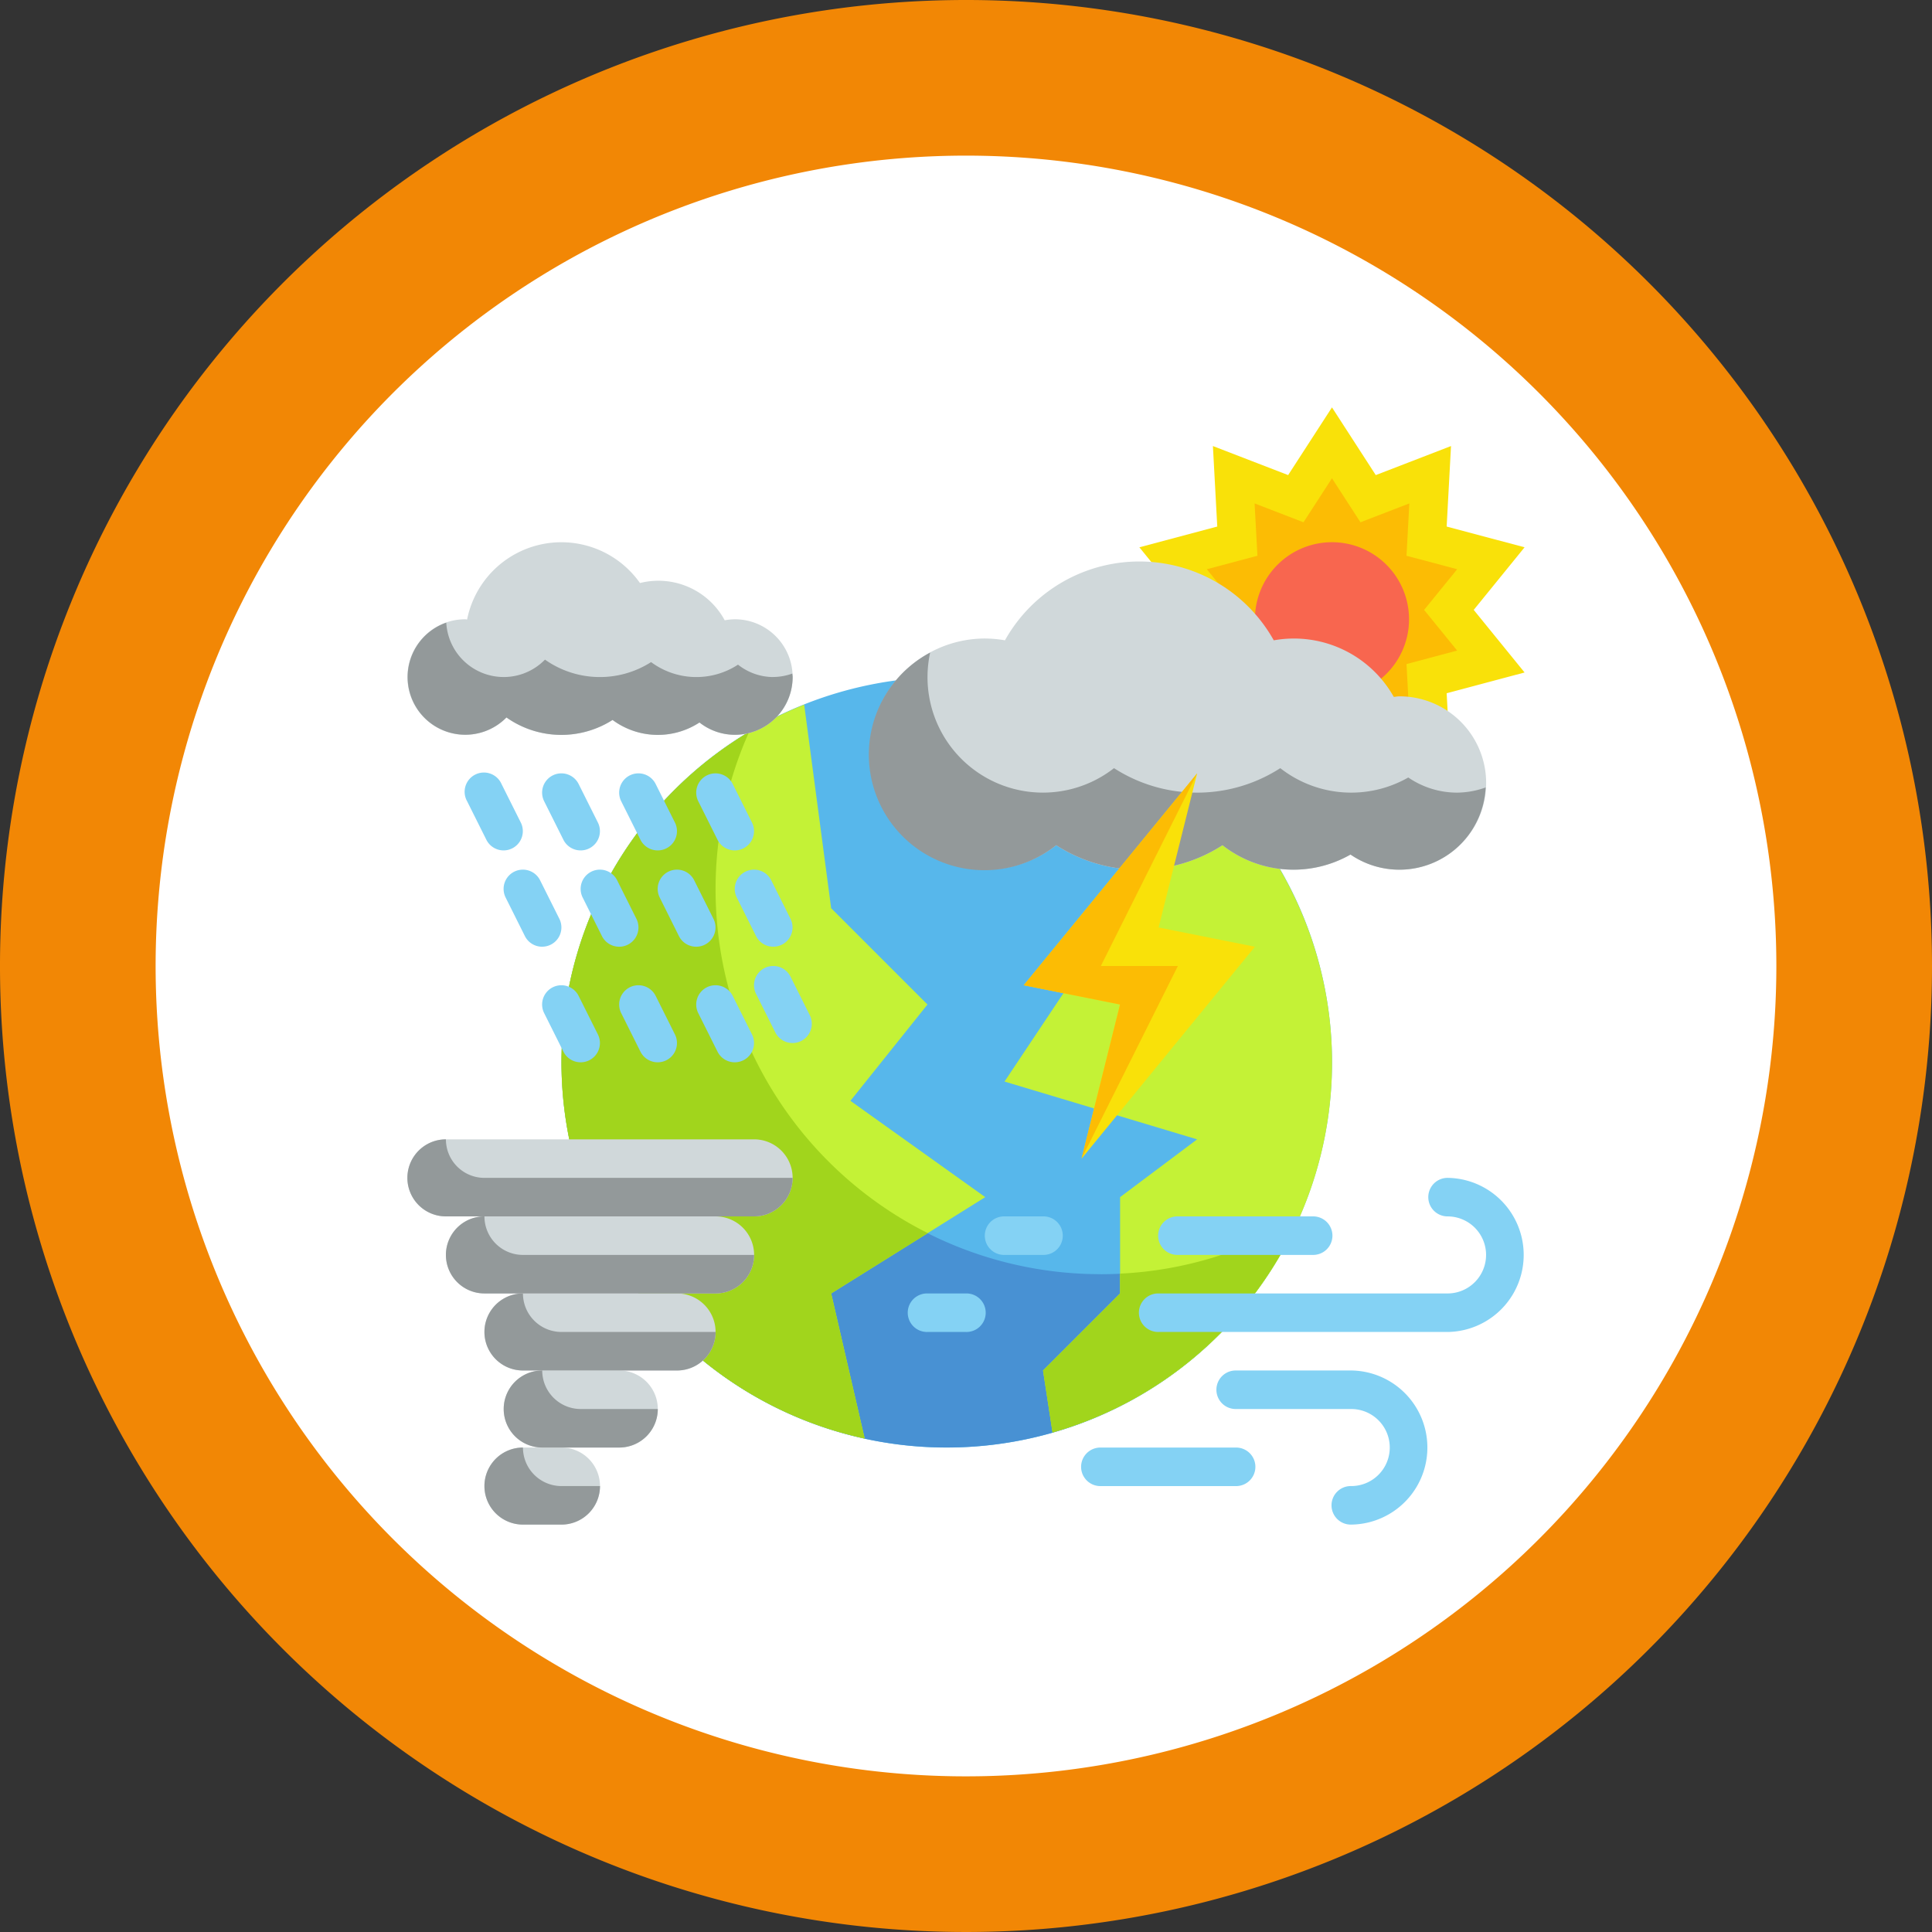 <svg id="Grupo_54439" data-name="Grupo 54439" xmlns="http://www.w3.org/2000/svg" xmlns:xlink="http://www.w3.org/1999/xlink" width="177.588" height="177.588" viewBox="0 0 177.588 177.588">
  <rect x="0" y="0" width="177.588" height="177.588" fill="#333333" stroke="none"/>
  <defs>
    <clipPath id="clip-path">
      <rect id="Rectángulo_5482" data-name="Rectángulo 5482" width="177.588" height="177.588" fill="none"/>
    </clipPath>
  </defs>
  <g id="Grupo_54439-2" data-name="Grupo 54439" clip-path="url(#clip-path)">
    <path id="Trazado_147158" data-name="Trazado 147158" d="M177.588,88.794A88.794,88.794,0,1,1,88.794,0a88.793,88.793,0,0,1,88.794,88.794" fill="#f28705"/>
    <path id="Trazado_147159" data-name="Trazado 147159" d="M163.281,88.793A74.488,74.488,0,1,1,88.793,14.305a74.487,74.487,0,0,1,74.488,74.488Z" fill="#fff"/>
    <path id="Trazado_147160" data-name="Trazado 147160" d="M87.023,62.234A35.412,35.412,0,1,1,51.612,97.645,35.411,35.411,0,0,1,87.023,62.234" fill="#57b7eb"/>
    <path id="Trazado_147161" data-name="Trazado 147161" d="M101.187,117.122a35.374,35.374,0,0,1-32.318-49.84,35.39,35.39,0,1,0,50.472,44.8,35.2,35.2,0,0,1-18.154,5.044" fill="#4891d3"/>
    <path id="Trazado_147162" data-name="Trazado 147162" d="M110.908,71.556,92.335,99.416l17.705,5.312-7.082,5.311v8.853l-7.082,7.082.876,5.7a35.346,35.346,0,0,0,14.165-60.114Z" fill="#c4f236"/>
    <path id="Trazado_147163" data-name="Trazado 147163" d="M51.611,97.646a35.412,35.412,0,0,0,27.868,34.586L76.4,118.893l14.164-8.853-12.394-8.853,7.083-8.853L76.4,83.481,73.92,64.772A35.4,35.4,0,0,0,51.611,97.646" fill="#c4f236"/>
    <path id="Trazado_147164" data-name="Trazado 147164" d="M119.353,112.093a35.482,35.482,0,0,1-22.61,19.582l-.868-5.7,7.083-7.082v-1.823A34.832,34.832,0,0,0,119.353,112.093Z" fill="#a1d51c"/>
    <path id="Trazado_147165" data-name="Trazado 147165" d="M76.4,118.892l3.081,13.332A35.373,35.373,0,0,1,68.856,67.281a35.39,35.39,0,0,0,16.431,46.07Z" fill="#a1d51c"/>
    <path id="Trazado_147166" data-name="Trazado 147166" d="M122.434,37.447l4.026,6.224L133.376,41l-.4,7.4,7.162,1.907-4.675,5.754,4.675,5.753-7.162,1.907.4,7.4-6.916-2.667-4.026,6.222-4.026-6.222-6.916,2.667.4-7.4-7.162-1.907,4.675-5.753-4.675-5.754L111.89,48.4l-.4-7.4,6.916,2.669Z" fill="#f9e109"/>
    <path id="Trazado_147167" data-name="Trazado 147167" d="M119.815,64.118l-4.494,1.733.262-4.81-4.656-1.24,3.038-3.737-3.038-3.74,4.656-1.239-.262-4.811,4.494,1.734,2.619-4.044,2.618,4.044,4.494-1.734-.262,4.811,4.657,1.239-3.039,3.74,3.039,3.737-4.657,1.24.262,4.81-4.494-1.733-2.618,4.044Z" fill="#fcbc04"/>
    <path id="Trazado_147168" data-name="Trazado 147168" d="M122.434,49.84a7.083,7.083,0,1,1-7.082,7.083,7.083,7.083,0,0,1,7.082-7.083" fill="#f8664f"/>
    <path id="Trazado_147169" data-name="Trazado 147169" d="M90.564,58.693a10.669,10.669,0,0,1,1.81.165,14.156,14.156,0,0,1,24.71,0,10.533,10.533,0,0,1,11.032,5.2c.177-.011.338-.051.515-.051a7.968,7.968,0,1,1-4.494,14.543,10.576,10.576,0,0,1-11.767-.859,14.1,14.1,0,0,1-15.283,0,10.624,10.624,0,1,1-6.523-19" fill="#d0d8da"/>
    <path id="Trazado_147170" data-name="Trazado 147170" d="M133.943,72.858a7.933,7.933,0,0,1-4.494-1.392,10.578,10.578,0,0,1-11.767-.858,14.1,14.1,0,0,1-15.283,0A10.611,10.611,0,0,1,85.5,59.984,10.624,10.624,0,1,0,97.087,77.69a14.1,14.1,0,0,0,15.283,0,10.58,10.58,0,0,0,11.768.859,7.939,7.939,0,0,0,12.42-6.166,7.912,7.912,0,0,1-2.615.475" fill="#93999a"/>
    <path id="Trazado_147171" data-name="Trazado 147171" d="M106.5,85.252l3.541-14.165L94.1,90.564l8.853,1.77L99.417,106.5l15.935-19.476Z" fill="#f9e109"/>
    <path id="Trazado_147172" data-name="Trazado 147172" d="M108.27,88.793h-7.082l8.853-17.706L94.1,90.564l8.853,1.77L99.417,106.5Z" fill="#fcbc04"/>
    <path id="Trazado_147173" data-name="Trazado 147173" d="M44.529,111.81H65.776a3.541,3.541,0,1,1,0,7.082H44.529a3.541,3.541,0,0,1,0-7.082" fill="#d0d8da"/>
    <path id="Trazado_147174" data-name="Trazado 147174" d="M40.988,104.728H69.317a3.541,3.541,0,1,1,0,7.082H40.988a3.541,3.541,0,0,1,0-7.082" fill="#d0d8da"/>
    <path id="Trazado_147175" data-name="Trazado 147175" d="M48.07,118.892H62.235a3.541,3.541,0,1,1,0,7.082H48.07a3.541,3.541,0,0,1,0-7.082" fill="#d0d8da"/>
    <path id="Trazado_147176" data-name="Trazado 147176" d="M49.841,125.975h7.082a3.541,3.541,0,0,1,0,7.082H49.841a3.541,3.541,0,0,1,0-7.082" fill="#d0d8da"/>
    <path id="Trazado_147177" data-name="Trazado 147177" d="M48.07,133.057h3.541a3.541,3.541,0,0,1,0,7.082H48.07a3.541,3.541,0,0,1,0-7.082" fill="#d0d8da"/>
    <path id="Trazado_147178" data-name="Trazado 147178" d="M44.529,111.81a3.541,3.541,0,0,0,0,7.082H65.776a3.541,3.541,0,0,0,3.541-3.541H48.07a3.541,3.541,0,0,1-3.541-3.541" fill="#93999a"/>
    <path id="Trazado_147179" data-name="Trazado 147179" d="M40.988,104.728a3.541,3.541,0,0,0,0,7.082H69.317a3.541,3.541,0,0,0,3.541-3.541H44.529a3.541,3.541,0,0,1-3.541-3.541" fill="#93999a"/>
    <path id="Trazado_147180" data-name="Trazado 147180" d="M48.07,118.892a3.541,3.541,0,0,0,0,7.082H62.235a3.541,3.541,0,0,0,3.541-3.541H51.611a3.541,3.541,0,0,1-3.541-3.541" fill="#93999a"/>
    <path id="Trazado_147181" data-name="Trazado 147181" d="M49.841,125.975a3.541,3.541,0,0,0,0,7.082h7.082a3.541,3.541,0,0,0,3.541-3.541H53.382a3.541,3.541,0,0,1-3.541-3.541" fill="#93999a"/>
    <path id="Trazado_147182" data-name="Trazado 147182" d="M48.07,133.057a3.541,3.541,0,0,0,0,7.082h3.541a3.541,3.541,0,0,0,3.541-3.541H51.611a3.541,3.541,0,0,1-3.541-3.541" fill="#93999a"/>
    <path id="Trazado_147183" data-name="Trazado 147183" d="M67.547,56.923a5.382,5.382,0,0,0-.931.094,6.933,6.933,0,0,0-7.791-3.426,8.837,8.837,0,0,0-15.889,3.35c-.06,0-.117-.018-.177-.018a5.311,5.311,0,1,0,3.794,9.03,8.748,8.748,0,0,0,9.753.228,6.992,6.992,0,0,0,7.99.234,5.248,5.248,0,0,0,3.251,1.131,5.311,5.311,0,1,0,0-10.623" fill="#d0d8da"/>
    <path id="Trazado_147184" data-name="Trazado 147184" d="M71.088,62.234a5.247,5.247,0,0,1-3.251-1.14,6.992,6.992,0,0,1-7.99-.234,8.748,8.748,0,0,1-9.753-.228,5.291,5.291,0,0,1-9.074-3.4,5.3,5.3,0,1,0,5.533,8.715,8.748,8.748,0,0,0,9.753.229,6.994,6.994,0,0,0,7.99.233,5.249,5.249,0,0,0,3.251,1.132,5.312,5.312,0,0,0,5.312-5.312c0-.108-.025-.209-.032-.315a5.267,5.267,0,0,1-1.739.315" fill="#93999a"/>
    <path id="Trazado_147185" data-name="Trazado 147185" d="M133.057,122.434H106.5a1.771,1.771,0,1,1,0-3.541h26.558a3.541,3.541,0,1,0,0-7.082,1.771,1.771,0,1,1,0-3.542,7.083,7.083,0,0,1,0,14.165" fill="#84d2f4"/>
    <path id="Trazado_147186" data-name="Trazado 147186" d="M113.581,136.6H101.187a1.771,1.771,0,1,1,0-3.541h12.394a1.771,1.771,0,1,1,0,3.541" fill="#84d2f4"/>
    <path id="Trazado_147187" data-name="Trazado 147187" d="M120.663,115.351H108.269a1.771,1.771,0,1,1,0-3.541h12.394a1.771,1.771,0,1,1,0,3.541" fill="#84d2f4"/>
    <path id="Trazado_147188" data-name="Trazado 147188" d="M124.205,140.139a1.771,1.771,0,1,1,0-3.541,3.541,3.541,0,0,0,0-7.082H113.582a1.771,1.771,0,0,1,0-3.542h10.623a7.083,7.083,0,0,1,0,14.165" fill="#84d2f4"/>
    <path id="Trazado_147189" data-name="Trazado 147189" d="M88.793,122.434H85.252a1.771,1.771,0,1,1,0-3.541h3.541a1.771,1.771,0,1,1,0,3.541" fill="#84d2f4"/>
    <path id="Trazado_147190" data-name="Trazado 147190" d="M95.876,115.351H92.335a1.771,1.771,0,1,1,0-3.541h3.541a1.771,1.771,0,1,1,0,3.541" fill="#84d2f4"/>
    <path id="Trazado_147191" data-name="Trazado 147191" d="M46.3,78.169a1.77,1.77,0,0,1-1.594-.979l-1.77-3.541A1.771,1.771,0,1,1,46.1,72.066l1.771,3.541A1.771,1.771,0,0,1,46.3,78.169Z" fill="#84d2f4"/>
    <path id="Trazado_147192" data-name="Trazado 147192" d="M53.382,78.169a1.77,1.77,0,0,1-1.594-.979l-1.77-3.541a1.771,1.771,0,0,1,3.169-1.583l1.771,3.541a1.771,1.771,0,0,1-1.576,2.562Z" fill="#84d2f4"/>
    <path id="Trazado_147193" data-name="Trazado 147193" d="M60.464,78.169a1.77,1.77,0,0,1-1.594-.979L57.1,73.649a1.771,1.771,0,0,1,3.169-1.583l1.771,3.541a1.771,1.771,0,0,1-1.576,2.562Z" fill="#84d2f4"/>
    <path id="Trazado_147194" data-name="Trazado 147194" d="M67.547,78.169a1.77,1.77,0,0,1-1.594-.979l-1.77-3.541a1.771,1.771,0,1,1,3.169-1.583l1.771,3.541a1.771,1.771,0,0,1-1.576,2.562Z" fill="#84d2f4"/>
    <path id="Trazado_147195" data-name="Trazado 147195" d="M49.841,87.022a1.772,1.772,0,0,1-1.594-.979L46.477,82.5a1.771,1.771,0,1,1,3.169-1.583l1.771,3.541a1.771,1.771,0,0,1-1.576,2.562" fill="#84d2f4"/>
    <path id="Trazado_147196" data-name="Trazado 147196" d="M56.923,87.022a1.772,1.772,0,0,1-1.594-.979L53.559,82.5a1.771,1.771,0,0,1,3.169-1.583L58.5,84.46a1.771,1.771,0,0,1-1.576,2.562" fill="#84d2f4"/>
    <path id="Trazado_147197" data-name="Trazado 147197" d="M64,87.022a1.772,1.772,0,0,1-1.594-.979L60.641,82.5a1.771,1.771,0,0,1,3.169-1.583l1.771,3.541A1.771,1.771,0,0,1,64,87.022" fill="#84d2f4"/>
    <path id="Trazado_147198" data-name="Trazado 147198" d="M71.088,87.022a1.772,1.772,0,0,1-1.594-.979L67.724,82.5a1.771,1.771,0,1,1,3.169-1.583l1.771,3.541a1.771,1.771,0,0,1-1.576,2.562" fill="#84d2f4"/>
    <path id="Trazado_147199" data-name="Trazado 147199" d="M53.382,97.646a1.772,1.772,0,0,1-1.594-.979l-1.77-3.541a1.771,1.771,0,0,1,3.169-1.583l1.771,3.541a1.771,1.771,0,0,1-1.576,2.562" fill="#84d2f4"/>
    <path id="Trazado_147200" data-name="Trazado 147200" d="M60.464,97.646a1.772,1.772,0,0,1-1.594-.979L57.1,93.126a1.771,1.771,0,0,1,3.169-1.583l1.771,3.541a1.771,1.771,0,0,1-1.576,2.562Z" fill="#84d2f4"/>
    <path id="Trazado_147201" data-name="Trazado 147201" d="M67.547,97.646a1.772,1.772,0,0,1-1.594-.979l-1.77-3.541a1.771,1.771,0,1,1,3.169-1.583l1.771,3.541a1.771,1.771,0,0,1-1.576,2.562" fill="#84d2f4"/>
    <path id="Trazado_147202" data-name="Trazado 147202" d="M72.858,95.875a1.772,1.772,0,0,1-1.594-.979l-1.77-3.541a1.771,1.771,0,1,1,3.169-1.583l1.771,3.541a1.771,1.771,0,0,1-1.576,2.562Z" fill="#84d2f4"/>
  </g>
</svg>
